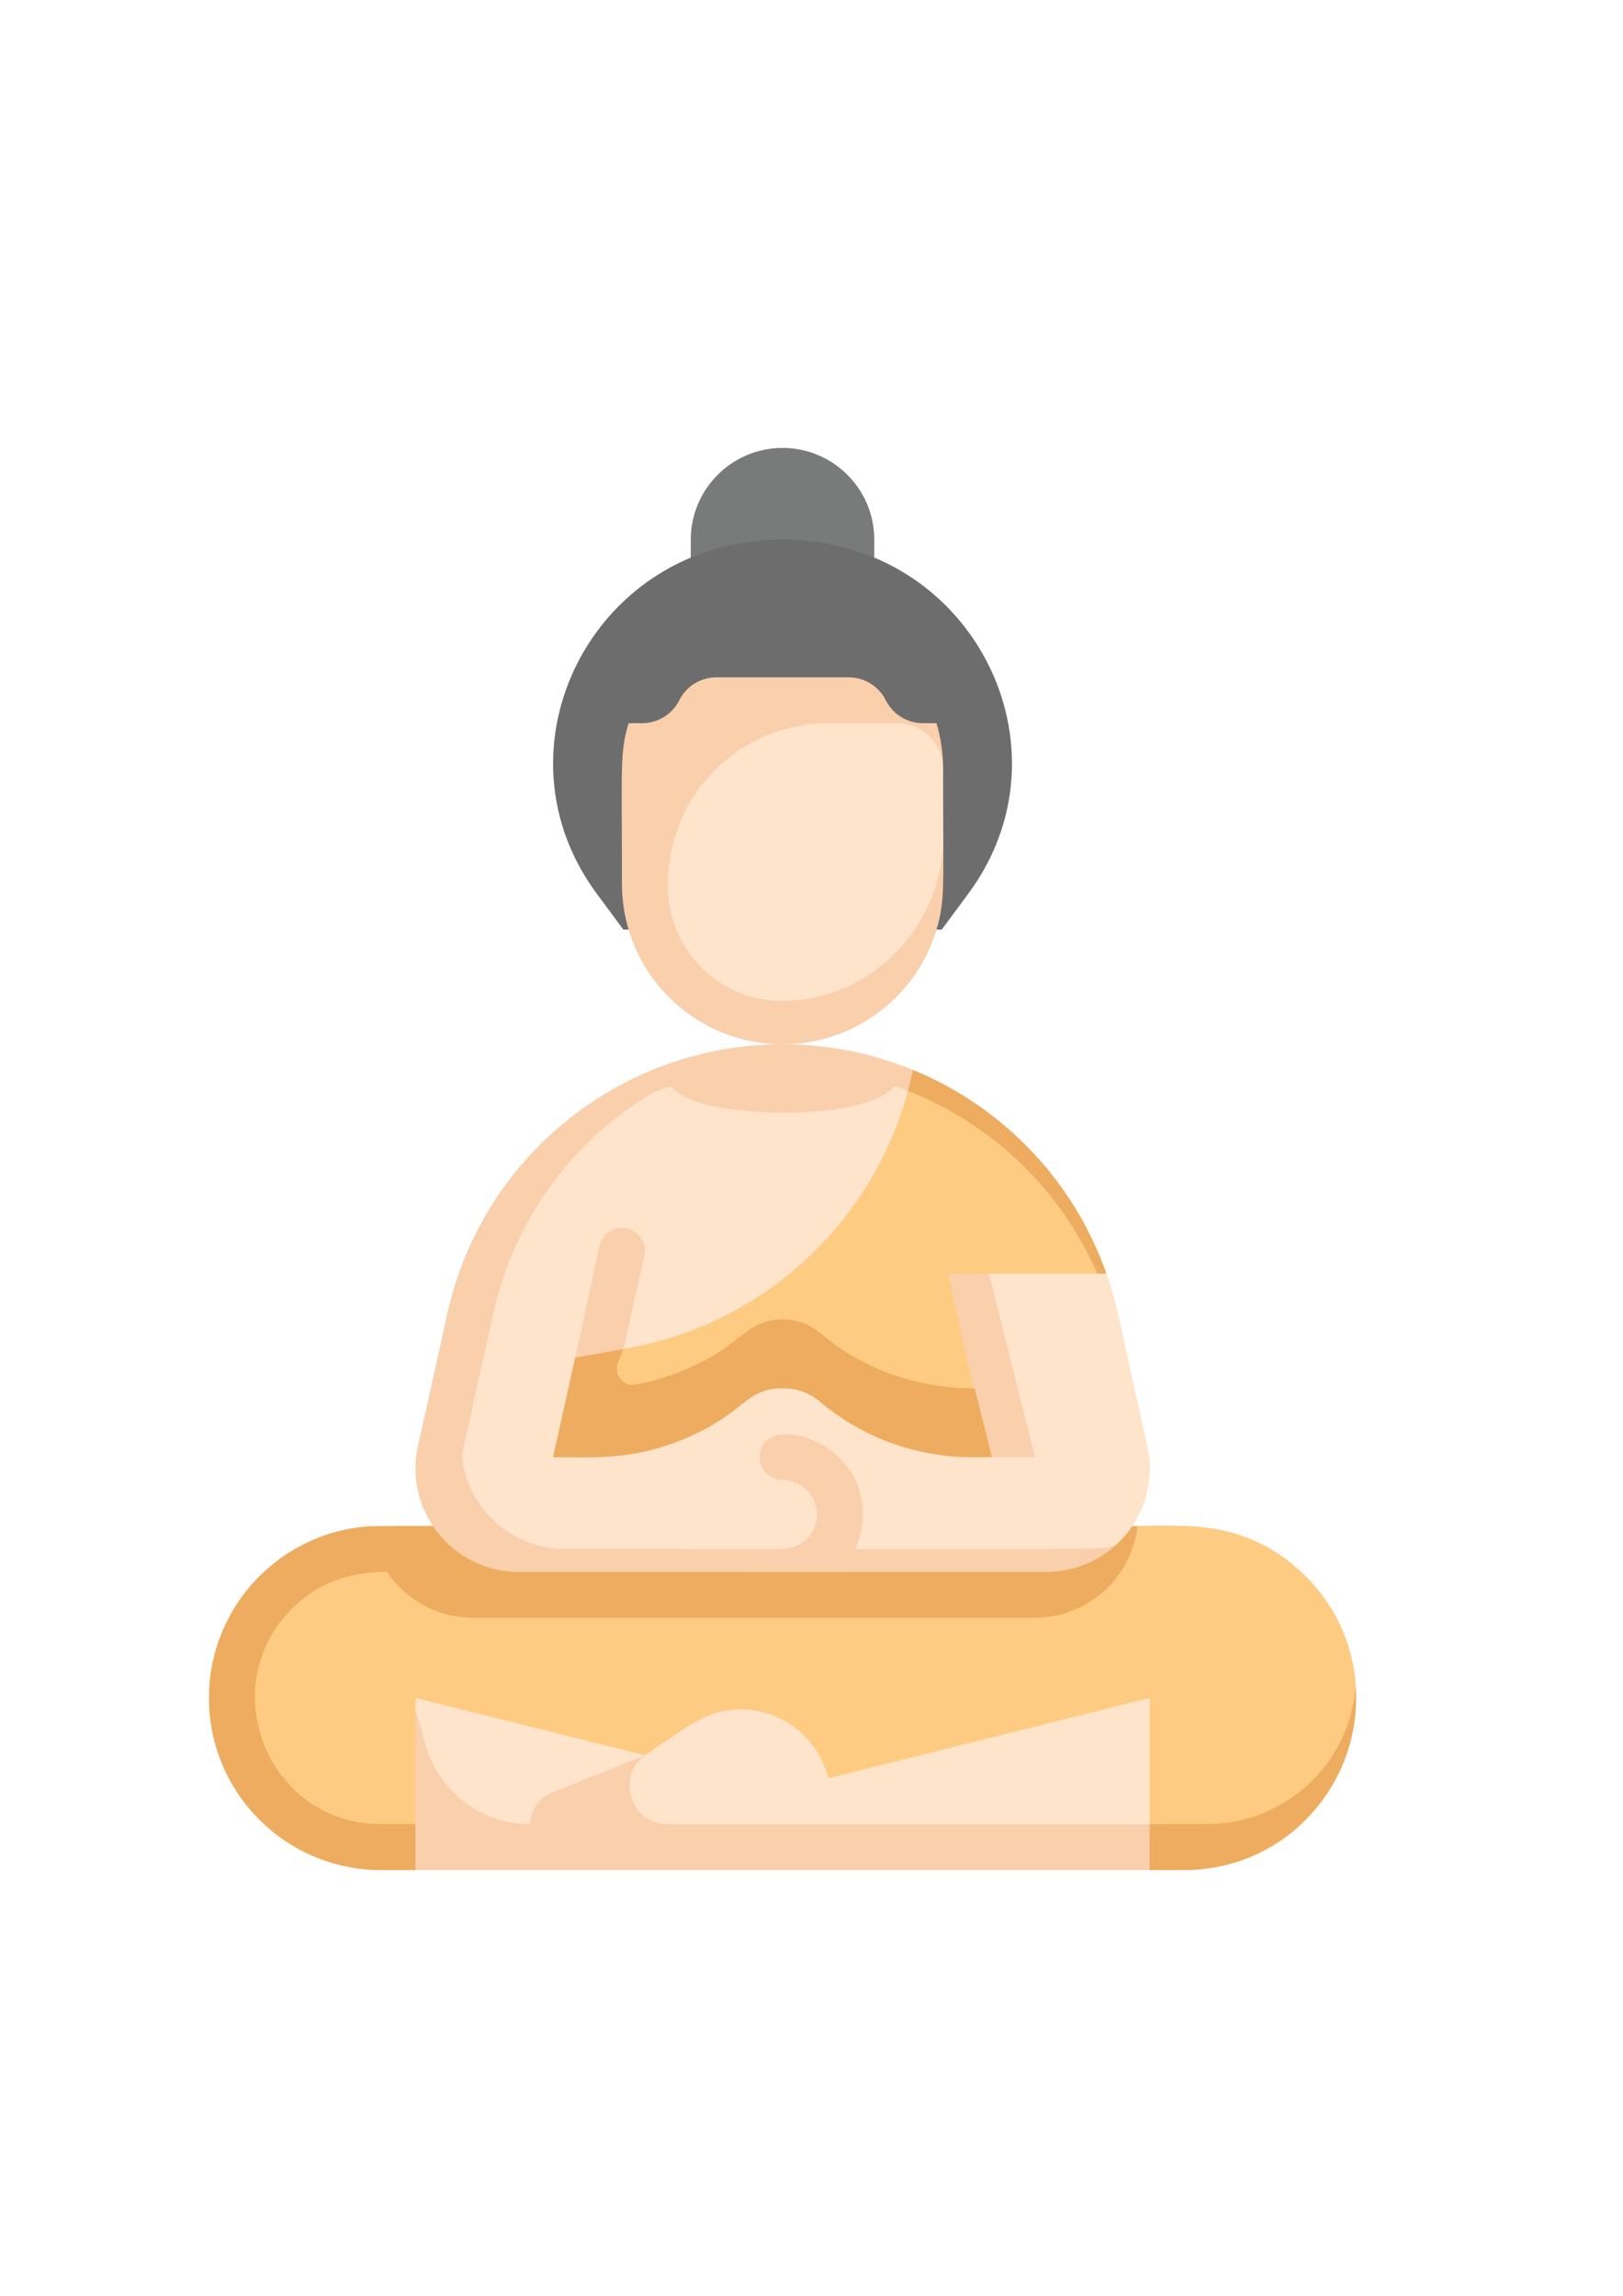 <svg xmlns="http://www.w3.org/2000/svg" xmlns:xlink="http://www.w3.org/1999/xlink" width="1587" zoomAndPan="magnify" viewBox="0 0 1190.25 1683.75" height="2245" preserveAspectRatio="xMidYMid meet" version="1.0"><defs><clipPath id="id1"><path d="M 153 1119 L 995 1119 L 995 1371.531 L 153 1371.531 Z M 153 1119 " clip-rule="nonzero"/></clipPath><clipPath id="id2"><path d="M 153 1118 L 995 1118 L 995 1371.531 L 153 1371.531 Z M 153 1118 " clip-rule="nonzero"/></clipPath><clipPath id="id3"><path d="M 153 1119 L 835 1119 L 835 1371.531 L 153 1371.531 Z M 153 1119 " clip-rule="nonzero"/></clipPath><clipPath id="id4"><path d="M 304 1253 L 844 1253 L 844 1371.531 L 304 1371.531 Z M 304 1253 " clip-rule="nonzero"/></clipPath><clipPath id="id5"><path d="M 843 1236 L 995 1236 L 995 1371.531 L 843 1371.531 Z M 843 1236 " clip-rule="nonzero"/></clipPath></defs><g clip-path="url(#id1)"><path fill="#ffe4cc" d="M 994.477 1245.363 C 994.477 1315.051 937.992 1371.535 868.297 1371.535 L 279.465 1371.535 C 209.777 1371.535 153.285 1315.055 153.285 1245.363 C 153.285 1175.676 209.773 1119.195 279.465 1119.195 L 317.508 1119.195 C 331.094 1139.484 354.246 1152.84 380.492 1152.84 L 767.27 1152.84 C 793.598 1152.84 816.77 1139.371 830.254 1119.195 L 868.297 1119.195 C 937.984 1119.195 994.477 1175.672 994.477 1245.363 Z M 994.477 1245.363 " fill-opacity="1" fill-rule="nonzero"/></g><g clip-path="url(#id2)"><path fill="#fecb82" d="M 868.297 1371.535 L 843.062 1371.535 L 843.062 1245.363 L 607.527 1304.242 L 605.699 1298.734 C 596.742 1271.879 571.609 1253.773 543.324 1253.773 C 518.398 1253.773 506.293 1265.18 472.938 1287.422 L 304.699 1245.363 L 304.699 1371.535 L 279.465 1371.535 C 209.777 1371.535 153.285 1315.055 153.285 1245.363 C 153.285 1175.711 209.742 1119.195 279.465 1119.195 L 317.508 1119.195 C 331.094 1139.484 354.246 1152.84 380.492 1152.84 L 767.27 1152.84 C 793.598 1152.84 816.77 1139.371 830.254 1119.195 C 869.668 1119.195 915.254 1113.91 957.527 1156.141 C 1036.258 1234.938 981.094 1371.535 868.297 1371.535 Z M 868.297 1371.535 " fill-opacity="1" fill-rule="nonzero"/></g><g clip-path="url(#id3)"><path fill="#edac5f" d="M 830.254 1119.195 C 816.773 1139.363 793.609 1152.84 767.27 1152.84 L 380.492 1152.84 C 354.812 1152.84 331.402 1139.953 317.508 1119.195 C 312.312 1119.211 272.25 1119.355 271.559 1119.445 C 205.309 1123.535 153.285 1178.551 153.285 1245.363 C 153.285 1315.051 209.773 1371.535 279.465 1371.535 L 304.699 1371.535 L 304.699 1337.891 L 279.465 1337.891 C 196.594 1337.891 156.359 1237.551 214.039 1179.945 C 233.848 1160.113 257.004 1152.84 283.84 1152.84 C 297.383 1173.133 320.516 1186.484 346.758 1186.484 L 758.941 1186.484 C 797.68 1186.484 829.852 1157.348 834.145 1119.445 C 827.578 1119.023 822.238 1119.191 830.254 1119.191 Z M 830.254 1119.195 " fill-opacity="1" fill-rule="nonzero"/></g><g clip-path="url(#id4)"><path fill="#f9cfac" d="M 489.762 1337.891 C 462.816 1337.891 451.379 1303.586 472.938 1287.422 L 404.441 1314.82 C 389.227 1320.902 388.137 1337.891 388.82 1337.891 C 353.254 1337.891 321.996 1314.312 312.227 1280.121 L 304.699 1253.773 L 304.699 1371.535 L 843.062 1371.535 L 843.062 1337.891 Z M 489.762 1337.891 " fill-opacity="1" fill-rule="nonzero"/></g><path fill="#f9cfac" d="M 843.062 1077.051 C 843.062 1118.688 809.23 1152.84 767.27 1152.84 L 380.492 1152.84 C 332.129 1152.84 295.957 1107.992 306.508 1060.609 L 328.191 962.973 C 353.902 847.398 456.445 765.914 573.883 765.914 C 692.23 765.914 794.07 848.211 819.57 962.973 C 842.895 1067.918 843.062 1065.816 843.062 1077.051 Z M 843.062 1077.051 " fill-opacity="1" fill-rule="nonzero"/><path fill="#ffe4cc" d="M 841.254 1060.609 L 819.57 962.973 C 809.539 917.867 787.754 877.852 757.871 845.867 C 733.82 824.508 704.926 807.457 673.375 796.535 C 672.215 798.133 670.535 799.688 668.41 801.16 C 666.676 800.422 661.523 798.414 656.086 796.535 C 636.957 822.93 510.82 822.508 491.695 796.555 C 487.258 798.07 482.863 799.73 478.531 801.496 C 421.098 835.812 377.395 892.992 361.84 962.973 C 338.254 1069.07 339.449 1062.961 338.832 1068.66 C 343.016 1106.559 375.148 1136.016 414.141 1136.016 C 831.996 1136.016 803.34 1137.027 817.742 1133.535 C 837.02 1117.293 847.48 1088.574 841.254 1060.609 Z M 841.254 1060.609 " fill-opacity="1" fill-rule="nonzero"/><path fill="#f9cfac" d="M 632.766 1110.781 C 632.766 1127.246 625.973 1142.156 615.035 1152.84 L 557.059 1152.84 C 557.059 1143.543 564.586 1136.016 573.883 1136.016 C 587.805 1136.016 599.117 1124.703 599.117 1110.781 C 599.117 1096.918 587.863 1085.547 573.883 1085.547 C 564.586 1085.547 557.059 1078.02 557.059 1068.727 C 557.059 1034.934 632.766 1053.621 632.766 1110.781 Z M 632.766 1110.781 " fill-opacity="1" fill-rule="nonzero"/><path fill="#fecb82" d="M 695.391 934.145 L 725.297 1068.727 L 712.551 1068.727 C 668.195 1068.727 623.961 1051.512 590.703 1018.258 L 557.059 1018.258 C 525.012 1050.301 481.262 1068.727 435.211 1068.727 L 405.645 1068.727 L 421.898 995.59 C 453.191 990.066 463.945 988.379 474.535 985.832 C 574.027 962.215 649.398 882.812 669.504 784.777 C 733.809 811.152 786.867 864.434 811.328 934.145 Z M 695.391 934.145 " fill-opacity="1" fill-rule="nonzero"/><path fill="#edac5f" d="M 811.328 934.145 L 804.746 934.145 C 777.805 872.016 727.145 824.18 665.844 800.129 C 667.23 795.062 668.453 789.953 669.504 784.777 C 733.809 811.152 786.867 864.434 811.328 934.145 Z M 811.328 934.145 " fill-opacity="1" fill-rule="nonzero"/><path fill="#f9cfac" d="M 758.941 1068.727 L 725.297 1068.727 C 698.664 948.816 705.367 978.969 695.391 934.145 L 725.297 934.145 Z M 758.941 1068.727 " fill-opacity="1" fill-rule="nonzero"/><path fill="#f9cfac" d="M 725.297 630.789 C 717.062 647.168 710.117 655.414 690.598 681.801 L 686.77 681.801 C 672.281 730.441 627.254 765.914 573.883 765.914 C 520.445 765.914 475.43 730.312 460.992 681.801 L 457.164 681.801 L 437.566 655.305 C 368.422 561.793 418.219 434.254 523.41 402.988 L 523.41 378.992 C 523.41 334.184 577.848 311.664 609.57 343.309 C 627.062 360.84 624.352 378.832 624.352 402.988 C 720.605 431.605 770.469 540.809 725.297 630.789 Z M 725.297 630.789 " fill-opacity="1" fill-rule="nonzero"/><path fill="#ffe4cc" d="M 691.648 564.043 L 691.648 614.512 C 691.648 679.434 638.535 734.203 573.609 734.055 C 524.711 733.945 489.762 694.402 489.762 649.887 C 489.762 580.012 544.934 530.398 607.527 530.398 L 657.953 530.398 C 676.527 530.398 691.621 545.441 691.648 564.043 Z M 691.648 564.043 " fill-opacity="1" fill-rule="nonzero"/><path fill="#797a7a" d="M 573.883 328.523 C 536.773 328.523 506.586 358.711 506.586 395.816 L 506.586 429.461 L 641.176 429.461 L 641.176 395.816 C 641.176 358.715 610.988 328.523 573.883 328.523 Z M 573.883 328.523 " fill-opacity="1" fill-rule="nonzero"/><path fill="#6d6d6d" d="M 710.195 655.305 L 690.598 681.801 L 686.77 681.801 C 693.344 659.723 691.648 650.852 691.648 564.043 C 691.648 552.352 689.945 541.059 686.77 530.398 L 676.801 530.398 C 665.348 530.398 654.746 523.93 649.59 513.574 C 644.438 503.27 633.898 496.754 622.375 496.754 L 525.387 496.754 C 513.93 496.754 503.332 503.219 498.176 513.574 C 493.023 523.879 482.484 530.398 470.961 530.398 L 460.992 530.398 C 454.418 552.477 456.113 561.348 456.113 648.156 C 456.113 659.848 457.816 671.141 460.992 681.801 L 457.164 681.801 L 437.566 655.305 C 368.422 561.793 418.219 434.254 523.41 402.988 C 555.094 393.52 591.906 393.293 624.352 402.988 C 729.543 434.254 779.344 561.793 710.195 655.305 Z M 710.195 655.305 " fill-opacity="1" fill-rule="nonzero"/><g clip-path="url(#id5)"><path fill="#edac5f" d="M 868.297 1371.535 L 843.062 1371.535 L 843.062 1337.891 L 885.121 1337.891 C 942.953 1337.891 989.957 1293.133 994.184 1236.785 C 999.086 1310.32 940.84 1371.535 868.297 1371.535 Z M 868.297 1371.535 " fill-opacity="1" fill-rule="nonzero"/></g><path fill="#edac5f" d="M 727.398 1068.727 C 712.172 1068.727 705.422 1068.941 694.234 1067.738 C 660.102 1064.098 627.781 1050.324 601.473 1028.16 C 591.266 1019.539 578.402 1016.723 566.52 1018.781 C 544.852 1022.223 542.824 1038.305 501.16 1055.602 C 463.887 1071.051 435.836 1068.727 405.645 1068.727 L 421.898 995.59 L 456.914 989.426 L 453.129 999.605 C 450.289 1007.238 455.715 1015.438 463.875 1015.84 C 476.703 1013.695 489.215 1010.078 501.16 1005.137 C 542.418 988.004 544.996 971.73 566.52 968.316 C 578.32 966.27 591.156 968.98 601.473 977.691 C 632.246 1003.605 670.734 1018.258 714.781 1018.258 Z M 727.398 1068.727 " fill-opacity="1" fill-rule="nonzero"/><path fill="#f9cfac" d="M 472.539 920.98 L 457.355 989.344 L 421.898 995.59 L 439.691 913.66 C 441.711 904.598 450.688 898.879 459.754 900.898 C 468.836 902.918 474.559 911.895 472.539 920.98 Z M 472.539 920.98 " fill-opacity="1" fill-rule="nonzero"/></svg>